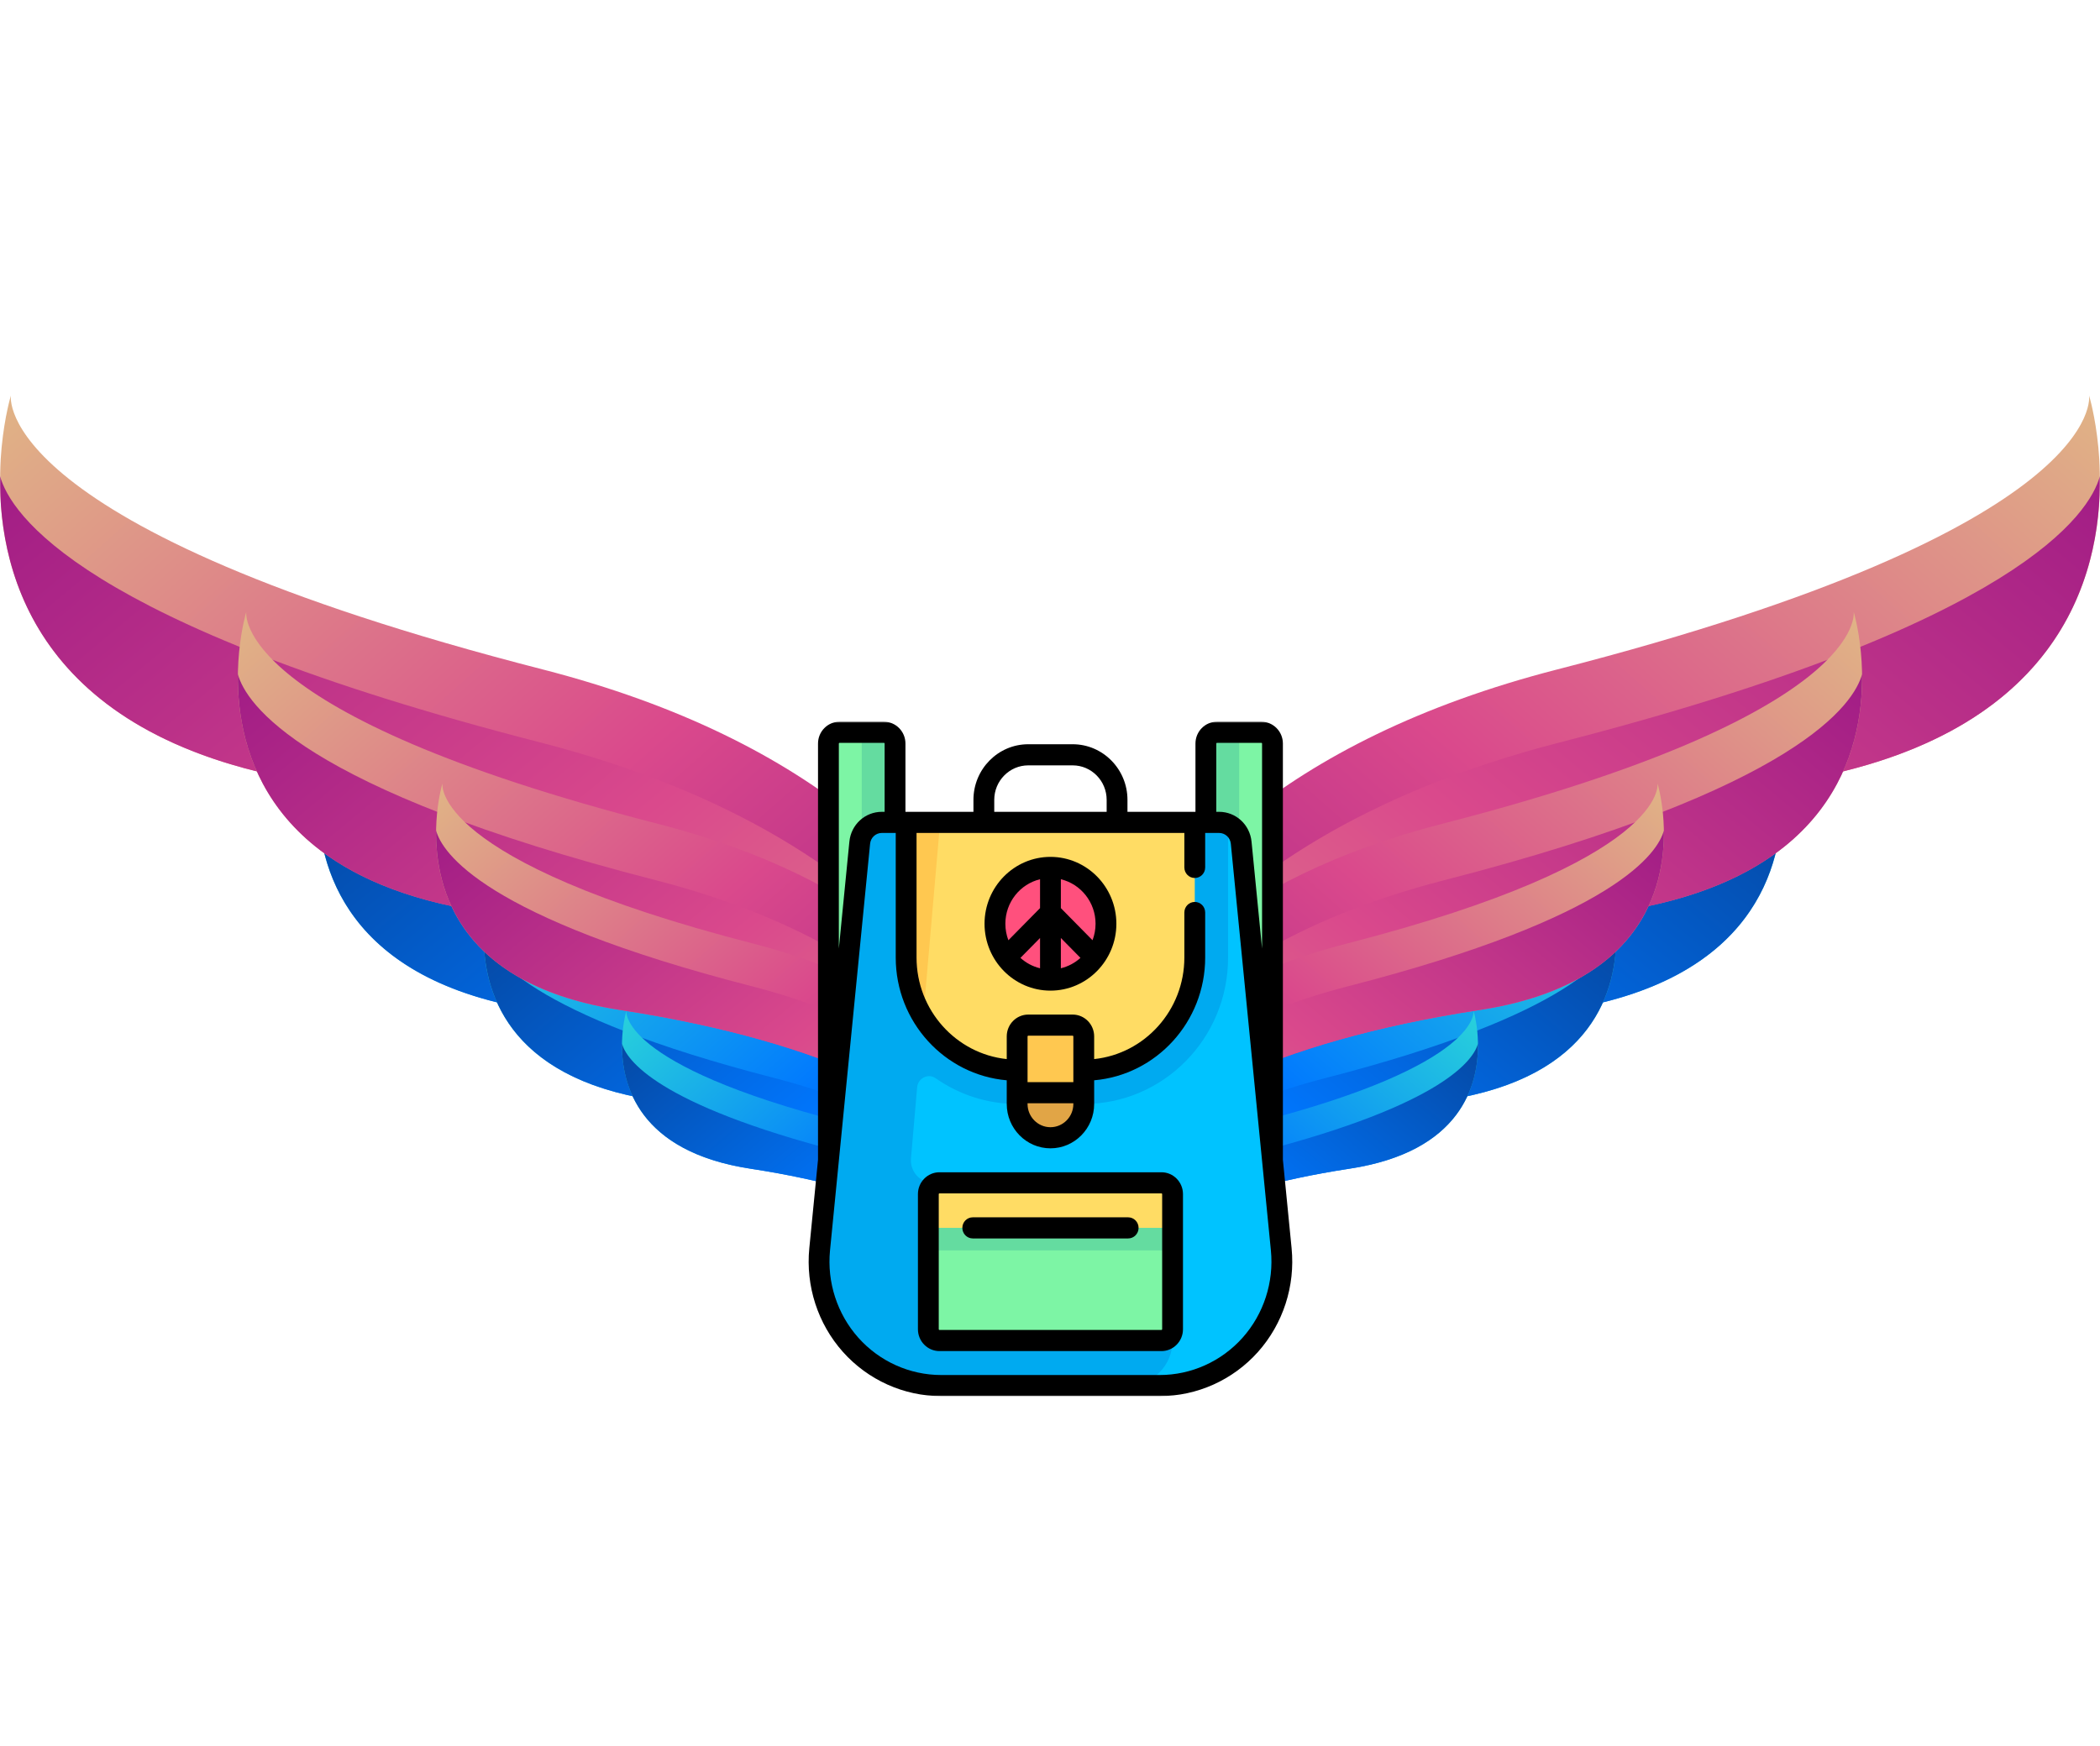 <svg width="1857" height="1544" viewBox="0 0 1857 1544" fill="none" xmlns="http://www.w3.org/2000/svg">
<mask id="mask0_1_3" style="mask-type:luminance" maskUnits="userSpaceOnUse" x="0" y="0" width="1857" height="1544">
<path d="M1856.98 0H0V1544H1856.98V0Z" fill="white"/>
</mask>
<g mask="url(#mask0_1_3)">
<path d="M928.75 1168.01C928.75 1168.01 900.001 911.342 1241.3 823.675C1582.6 735.982 1569.17 654.657 1569.17 654.657C1569.17 654.657 1630.74 855.567 1381.38 893.686C932.725 962.248 928.75 1168.01 928.75 1168.01Z" fill="url(#paint0_linear_1_3)"/>
<path d="M1575.85 704.404C1569.63 727.154 1526.69 795.717 1242.81 868.621C1003.26 930.212 942.674 1073.44 928.174 1156.62C928.289 1163.98 928.76 1168.03 928.76 1168.03C928.76 1168.03 932.725 962.275 1381.41 893.711C1551.03 867.776 1576.75 766.549 1575.85 704.404Z" fill="url(#paint1_linear_1_3)"/>
<path d="M928.603 1185.26C928.603 1185.26 906.32 986.705 1170.36 918.847C1434.39 851.032 1424.03 788.139 1424.03 788.139C1424.03 788.139 1471.61 943.525 1278.76 972.982C931.711 1026.04 928.603 1185.26 928.603 1185.26Z" fill="url(#paint2_linear_1_3)"/>
<path d="M1429.17 826.643C1424.35 844.229 1391.13 897.233 1171.55 953.636C986.227 1001.28 939.4 1112.09 928.143 1176.41C928.237 1182.05 928.603 1185.26 928.603 1185.26C928.603 1185.26 931.711 1026.04 1278.76 972.986C1409.96 952.961 1429.87 874.652 1429.17 826.643Z" fill="url(#paint3_linear_1_3)"/>
<path d="M928.436 1194.21C928.436 1194.21 911.655 1044.08 1111.26 992.77C1310.88 941.505 1303.04 893.953 1303.04 893.953C1303.04 893.953 1339.04 1011.42 1193.21 1033.7C930.811 1073.82 928.436 1194.21 928.436 1194.21Z" fill="url(#paint4_linear_1_3)"/>
<path d="M1306.96 923.094C1303.27 936.386 1278.21 976.483 1112.15 1019.11C972.062 1055.11 936.638 1138.89 928.143 1187.5C928.195 1191.79 928.436 1194.18 928.436 1194.18C928.436 1194.18 930.811 1073.8 1193.23 1033.7C1292.42 1018.61 1307.48 959.378 1306.96 923.094Z" fill="url(#paint5_linear_1_3)"/>
<path d="M928.959 1085.93C928.959 1085.93 887.781 717.84 1377.14 592.076C1866.54 466.41 1847.34 349.792 1847.34 349.792C1847.34 349.792 1935.6 637.864 1578.11 692.484C934.692 790.819 928.959 1085.93 928.959 1085.93Z" fill="url(#paint6_linear_1_3)"/>
<path d="M1856.88 421.181C1847.98 453.749 1786.35 552.081 1379.35 656.639C1035.85 744.888 949.004 950.285 928.174 1069.54C928.342 1080.06 928.928 1085.94 928.928 1085.94C928.928 1085.94 934.671 790.844 1578.07 692.487C1821.28 655.358 1858.16 510.173 1856.88 421.181Z" fill="url(#paint7_linear_1_3)"/>
<path d="M928.802 1110.57C928.802 1110.57 896.894 825.869 1275.48 728.576C1654.06 631.377 1639.17 541.125 1639.17 541.125C1639.17 541.125 1707.45 763.989 1430.91 806.255C933.248 882.274 928.802 1110.57 928.802 1110.57Z" fill="url(#paint8_linear_1_3)"/>
<path d="M1646.58 596.374C1639.7 621.583 1592.03 697.624 1277.19 778.492C1011.53 846.765 944.275 1005.7 928.195 1097.91C928.321 1106 928.802 1110.57 928.802 1110.57C928.802 1110.57 933.248 882.274 1430.94 806.279C1619.01 777.526 1647.57 665.247 1646.58 596.374Z" fill="url(#paint9_linear_1_3)"/>
<path d="M928.603 1123.42C928.603 1123.42 904.552 908.185 1190.69 834.628C1476.93 761.071 1465.72 692.895 1465.72 692.895C1465.72 692.895 1517.34 861.381 1308.26 893.346C931.941 950.836 928.603 1123.42 928.603 1123.42Z" fill="url(#paint10_linear_1_3)"/>
<path d="M1471.33 734.655C1466.08 753.69 1430.07 811.225 1192 872.336C991.134 923.985 940.331 1044.13 928.143 1113.87C928.227 1120 928.603 1123.42 928.603 1123.42C928.603 1123.42 931.941 950.836 1308.26 893.35C1450.49 871.635 1472.02 786.718 1471.33 734.655Z" fill="url(#paint11_linear_1_3)"/>
<path d="M928.227 1168.01C928.227 1168.01 956.986 911.342 615.679 823.675C274.383 735.982 287.784 654.657 287.784 654.657C287.784 654.657 226.272 855.567 475.595 893.686C924.251 962.248 928.227 1168.01 928.227 1168.01Z" fill="url(#paint12_linear_1_3)"/>
<path d="M281.141 704.404C287.324 727.154 330.259 795.717 614.141 868.621C853.718 930.212 914.302 1073.44 928.802 1156.62C928.687 1163.98 928.227 1168.03 928.227 1168.03C928.227 1168.03 924.22 962.275 475.564 893.711C305.946 867.776 280.241 766.549 281.141 704.404Z" fill="url(#paint13_linear_1_3)"/>
<path d="M928.373 1185.26C928.373 1185.26 950.626 986.705 686.59 918.847C422.585 851.032 432.911 788.139 432.911 788.139C432.911 788.139 385.33 943.525 578.226 972.982C925.297 1026.04 928.373 1185.26 928.373 1185.26Z" fill="url(#paint14_linear_1_3)"/>
<path d="M427.806 826.643C432.628 844.229 465.845 897.233 685.428 953.636C870.749 1001.28 917.576 1112.09 928.844 1176.41C928.75 1182.05 928.373 1185.26 928.373 1185.26C928.373 1185.26 925.297 1026.04 578.226 972.986C447.013 952.961 427.084 874.652 427.806 826.643Z" fill="url(#paint15_linear_1_3)"/>
<path d="M928.52 1194.21C928.52 1194.21 945.29 1044.08 745.699 992.77C546.077 941.505 553.934 893.953 553.934 893.953C553.934 893.953 517.934 1011.42 663.762 1033.7C926.166 1073.82 928.52 1194.21 928.52 1194.21Z" fill="url(#paint16_linear_1_3)"/>
<path d="M550.021 923.094C553.672 936.386 578.77 976.483 744.82 1019.11C884.915 1055.11 920.338 1138.89 928.833 1187.5C928.781 1191.79 928.52 1194.18 928.52 1194.18C928.52 1194.18 926.166 1073.8 663.751 1033.7C564.552 1018.61 549.498 959.378 550.021 923.094Z" fill="url(#paint17_linear_1_3)"/>
<path d="M927.997 1085.93C927.997 1085.93 969.164 717.841 479.833 592.076C-9.562 466.413 9.644 349.795 9.644 349.795C9.644 349.795 -78.621 637.867 278.871 692.487C922.254 790.819 927.997 1085.93 927.997 1085.93Z" fill="url(#paint18_linear_1_3)"/>
<path d="M0.07 421.181C9.006 453.749 70.635 552.081 477.625 656.639C821.108 744.888 907.972 950.285 928.802 1069.54C928.603 1080.06 928.017 1085.94 928.017 1085.94C928.017 1085.94 922.242 790.822 278.871 692.487C35.67 655.358 -1.179 510.173 0.07 421.181Z" fill="url(#paint19_linear_1_3)"/>
<path d="M928.174 1110.57C928.174 1110.57 960.083 825.869 581.5 728.576C202.915 631.377 217.8 541.125 217.8 541.125C217.8 541.125 149.5 763.989 426.069 806.255C923.728 882.274 928.174 1110.57 928.174 1110.57Z" fill="url(#paint20_linear_1_3)"/>
<path d="M210.371 596.374C217.277 621.583 264.946 697.624 579.785 778.492C845.473 846.765 912.701 1005.7 928.781 1097.91C928.666 1106 928.174 1110.57 928.174 1110.57C928.174 1110.57 923.738 882.274 426.037 806.279C237.933 777.526 209.412 665.247 210.371 596.374Z" fill="url(#paint21_linear_1_3)"/>
<path d="M928.342 1123.42C928.342 1123.42 952.425 908.185 666.252 834.628C380.016 761.071 391.252 692.895 391.252 692.895C391.252 692.895 339.633 861.381 548.713 893.346C925.004 950.836 928.342 1123.42 928.342 1123.42Z" fill="url(#paint22_linear_1_3)"/>
<path d="M385.644 734.655C390.896 753.69 426.906 811.225 664.944 872.336C865.843 923.985 916.646 1044.13 928.834 1113.87C928.75 1120 928.342 1123.42 928.342 1123.42C928.342 1123.42 925.005 950.836 548.713 893.35C406.484 871.635 384.954 786.718 385.644 734.655Z" fill="url(#paint23_linear_1_3)"/>
<mask id="mask1_1_3" style="mask-type:luminance" maskUnits="userSpaceOnUse" x="635" y="638" width="588" height="597">
<path d="M1222.79 638.332H635.023V1234.84H1222.79V638.332Z" fill="white"/>
</mask>
<g mask="url(#mask1_1_3)">
<path d="M781.656 647.673H742.393C736.963 647.673 732.569 652.133 732.569 657.635V1076.06H791.47V657.635C791.47 652.132 787.076 647.673 781.656 647.673Z" fill="#7DF5A5"/>
<path d="M791.47 1076.06H762.02V647.673H781.656C787.076 647.673 791.47 652.133 791.47 657.635V1076.06Z" fill="#64DCA0"/>
<path d="M1076.15 647.673H1115.42C1120.84 647.673 1125.23 652.133 1125.23 657.635V1076.06H1066.33V657.635C1066.33 652.132 1070.73 647.673 1076.15 647.673Z" fill="#7DF5A5"/>
<path d="M1066.33 1076.06H1095.78V647.673H1076.15C1070.73 647.673 1066.33 652.133 1066.33 657.635V1076.06Z" fill="#64DCA0"/>
<path d="M1025.54 1225.49H832.26C768.37 1225.49 718.456 1169.52 724.807 1105L760.251 745.314C761.256 735.13 769.709 727.371 779.794 727.371H1078.02C1088.1 727.371 1096.55 735.127 1097.55 745.314L1133 1105C1139.35 1169.52 1089.43 1225.49 1025.54 1225.49Z" fill="#00C3FF"/>
<path d="M1078.02 727.372H1076.15H779.794C778.392 727.372 777.032 727.554 775.714 727.838C775.641 727.854 775.568 727.883 775.505 727.898C767.407 729.741 761.109 736.618 760.251 745.313L724.807 1105C718.456 1169.52 768.37 1225.49 832.26 1225.49H997.62C1019.31 1225.49 1036.88 1207.65 1036.88 1185.65V1046.18H825.125C813.596 1046.18 804.557 1036.15 805.562 1024.51L811.012 961.737C811.703 953.684 820.731 949.008 827.28 953.6C847.807 967.97 872.632 976.435 899.457 976.435H958.357C1028.84 976.435 1085.97 918.45 1085.97 846.922V729.142C1083.52 728.037 1080.84 727.372 1078.02 727.372Z" fill="#00AAF0"/>
<path d="M958.357 946.547H899.457C845.233 946.547 801.283 901.943 801.283 846.922V727.372H1056.52V846.922C1056.52 901.944 1012.57 946.547 958.357 946.547Z" fill="#FFDC64"/>
<path d="M948.533 906.697H909.27C903.851 906.697 899.457 911.158 899.457 916.66V976.435C899.457 992.936 912.639 1006.32 928.907 1006.32C945.165 1006.32 958.346 992.936 958.346 976.435V916.66C958.357 911.157 953.952 906.697 948.533 906.697Z" fill="#FFC850"/>
<path d="M1027.07 1185.65H830.733C825.314 1185.65 820.92 1181.18 820.92 1175.68V1056.13C820.92 1050.63 825.314 1046.18 830.733 1046.18H1027.07C1032.49 1046.18 1036.88 1050.63 1036.88 1056.13V1175.68C1036.88 1181.18 1032.49 1185.65 1027.07 1185.65Z" fill="#7DF5A5"/>
<path d="M1027.07 1046.18H830.733C825.314 1046.18 820.92 1050.63 820.92 1056.13V1086.02H1036.88V1056.13C1036.88 1050.63 1032.49 1046.18 1027.07 1046.18Z" fill="#FFDC64"/>
<path d="M816.379 899.822L831.068 730.37C831.162 729.337 831.361 728.348 831.58 727.371H801.283V846.921C801.283 866.382 806.869 884.482 816.379 899.822Z" fill="#FFC850"/>
<path d="M928.907 1006.32C912.639 1006.32 899.457 992.936 899.457 976.435C899.457 970.933 903.851 966.472 909.27 966.472H948.533C953.952 966.472 958.357 970.933 958.357 976.435C958.357 992.936 945.165 1006.32 928.907 1006.32Z" fill="#E1A546"/>
<path d="M1036.88 1086.02H820.92V1105.95H1036.88V1086.02Z" fill="#64DCA0"/>
<path d="M928.907 866.847C956.013 866.847 977.983 844.545 977.983 817.034C977.983 789.523 956.013 767.221 928.907 767.221C901.79 767.221 879.82 789.523 879.82 817.034C879.82 844.545 901.79 866.847 928.907 866.847Z" fill="#FF507D"/>
<path d="M1142.15 1104.07L1134.44 1025.78V657.635C1134.44 646.991 1125.9 638.332 1115.42 638.332H1076.15C1065.66 638.332 1057.13 646.991 1057.13 657.635V718.032H997.003V707.446C997.003 680.323 975.263 658.257 948.533 658.257H909.27C882.54 658.257 860.8 680.324 860.8 707.446V718.032H800.676V657.635C800.676 646.991 792.139 638.332 781.656 638.332H742.393C731.9 638.332 723.363 646.991 723.363 657.635V1025.78L715.653 1104.07C712.368 1137.45 723.196 1170.84 745.364 1195.71C767.543 1220.57 799.211 1234.83 832.26 1234.83H1025.54C1058.59 1234.83 1090.26 1220.57 1112.44 1195.71C1134.61 1170.84 1145.44 1137.44 1142.15 1104.07ZM1075.54 657.635C1075.54 657.291 1075.81 657.012 1076.15 657.012H1115.42C1115.76 657.012 1116.03 657.291 1116.03 657.635V838.983L1106.71 744.386C1105.23 729.363 1092.9 718.033 1078.02 718.033H1075.54V657.635ZM879.203 707.448C879.203 690.625 892.688 676.937 909.27 676.937H948.533C965.115 676.937 978.601 690.625 978.601 707.448V718.033H879.203V707.448ZM741.776 657.635C741.776 657.291 742.048 657.012 742.393 657.012H781.656C781.991 657.012 782.263 657.291 782.263 657.635V718.032H779.794C764.907 718.032 752.572 729.362 751.097 744.386L741.776 838.981V657.635ZM1098.79 1183.17C1080.1 1204.13 1053.4 1216.16 1025.54 1216.16H832.26C804.4 1216.16 777.712 1204.13 759.017 1183.17C740.332 1162.21 731.199 1134.06 733.971 1105.94L769.416 746.243C769.95 740.81 774.406 736.712 779.794 736.712H791.459H791.47C791.48 736.712 791.48 736.712 791.48 736.712H792.087V846.922C792.087 903.859 835.336 950.729 890.25 955.483V976.435C890.25 998.068 907.596 1015.66 928.907 1015.66C950.218 1015.66 967.553 998.068 967.553 976.435V955.482C1022.47 950.728 1065.72 903.858 1065.72 846.921V807.071C1065.72 801.913 1061.6 797.73 1056.52 797.73C1051.44 797.73 1047.31 801.911 1047.31 807.071V846.921C1047.31 893.551 1012.3 932.035 967.553 936.724V916.658C967.553 906.015 959.027 897.356 948.533 897.356H909.27C898.777 897.356 890.25 906.015 890.25 916.658V936.724C845.505 932.036 810.489 893.552 810.489 846.921V736.712H1047.31V767.223C1047.31 772.38 1051.44 776.563 1056.52 776.563C1061.59 776.563 1065.72 772.381 1065.72 767.223V736.712H1066.32H1066.33C1066.34 736.712 1066.34 736.712 1066.34 736.712H1078.02C1083.4 736.712 1087.86 740.811 1088.4 746.243L1123.83 1105.94C1126.6 1134.06 1117.48 1162.21 1098.79 1183.17ZM908.653 975.811H949.15V976.433C949.15 987.76 940.07 996.98 928.896 996.98C917.734 996.98 908.653 987.76 908.653 976.433V975.811ZM949.15 957.132H908.653V916.66C908.653 916.316 908.935 916.038 909.27 916.038H948.533C948.879 916.038 949.15 916.316 949.15 916.66V957.132Z" fill="black"/>
<path d="M1027.07 1036.83H830.733C820.25 1036.83 811.713 1045.49 811.713 1056.13V1175.68C811.713 1186.33 820.25 1194.99 830.733 1194.99H1027.07C1037.55 1194.99 1046.09 1186.33 1046.09 1175.68V1056.13C1046.09 1045.49 1037.55 1036.83 1027.07 1036.83ZM1027.68 1175.68C1027.68 1176.03 1027.4 1176.31 1027.07 1176.31H830.733C830.398 1176.31 830.126 1176.03 830.126 1175.68V1056.13C830.126 1055.8 830.398 1055.51 830.733 1055.51H1027.07C1027.4 1055.51 1027.68 1055.8 1027.68 1056.13V1175.68Z" fill="black"/>
<path d="M997.62 1076.68H860.183C855.109 1076.68 850.987 1080.87 850.987 1086.02C850.987 1091.17 855.098 1095.36 860.183 1095.36H997.62C1002.7 1095.36 1006.83 1091.19 1006.83 1086.02C1006.83 1080.87 1002.7 1076.68 997.62 1076.68Z" fill="black"/>
<path d="M928.907 757.882C896.768 757.882 870.613 784.419 870.613 817.034C870.613 849.65 896.768 876.186 928.907 876.186C961.046 876.186 987.19 849.65 987.19 817.034C987.19 784.419 961.046 757.882 928.907 757.882ZM968.787 817.034C968.787 822.172 967.825 827.084 966.099 831.609L938.103 803.203V777.663C955.668 781.891 968.787 797.931 968.787 817.034ZM919.7 856.407C913.151 854.831 907.23 851.618 902.365 847.211L919.7 829.619V856.407ZM938.103 829.619L955.438 847.21C950.584 851.617 944.652 854.828 938.103 856.406V829.619ZM919.7 777.662V803.202L891.704 831.61C889.978 827.085 889.026 822.173 889.026 817.035C889.026 797.932 902.135 781.891 919.7 777.662Z" fill="black"/>
</g>
</g>
<defs>
<linearGradient id="paint0_linear_1_3" x1="1575.47" y1="648.338" x2="1025.27" y2="1270.01" gradientUnits="userSpaceOnUse">
<stop stop-color="#29D3DA"/>
<stop offset="0.519" stop-color="#0077FF"/>
<stop offset="0.999" stop-color="#064093"/>
<stop offset="1" stop-color="#084698"/>
</linearGradient>
<linearGradient id="paint1_linear_1_3" x1="803.731" y1="1298.45" x2="1463.62" y2="503.27" gradientUnits="userSpaceOnUse">
<stop stop-color="#29D3DA"/>
<stop offset="0.519" stop-color="#0077FF"/>
<stop offset="0.999" stop-color="#064093"/>
<stop offset="1" stop-color="#084698"/>
</linearGradient>
<linearGradient id="paint2_linear_1_3" x1="1428.87" y1="783.202" x2="1003.35" y2="1264.1" gradientUnits="userSpaceOnUse">
<stop stop-color="#29D3DA"/>
<stop offset="0.519" stop-color="#0077FF"/>
<stop offset="0.999" stop-color="#064093"/>
<stop offset="1" stop-color="#084698"/>
</linearGradient>
<linearGradient id="paint3_linear_1_3" x1="831.894" y1="1286.21" x2="1342.25" y2="671.055" gradientUnits="userSpaceOnUse">
<stop stop-color="#29D3DA"/>
<stop offset="0.519" stop-color="#0077FF"/>
<stop offset="0.999" stop-color="#064093"/>
<stop offset="1" stop-color="#084698"/>
</linearGradient>
<linearGradient id="paint4_linear_1_3" x1="1306.73" y1="890.277" x2="984.848" y2="1253.87" gradientUnits="userSpaceOnUse">
<stop stop-color="#29D3DA"/>
<stop offset="0.519" stop-color="#0077FF"/>
<stop offset="0.999" stop-color="#064093"/>
<stop offset="1" stop-color="#084698"/>
</linearGradient>
<linearGradient id="paint5_linear_1_3" x1="855.433" y1="1270.5" x2="1241.19" y2="805.523" gradientUnits="userSpaceOnUse">
<stop stop-color="#29D3DA"/>
<stop offset="0.519" stop-color="#0077FF"/>
<stop offset="0.999" stop-color="#064093"/>
<stop offset="1" stop-color="#084698"/>
</linearGradient>
<linearGradient id="paint6_linear_1_3" x1="1856.36" y1="340.695" x2="1067.33" y2="1232.17" gradientUnits="userSpaceOnUse">
<stop offset="0.012" stop-color="#E0B386"/>
<stop offset="0.519" stop-color="#DA498C"/>
<stop offset="1" stop-color="#961484"/>
</linearGradient>
<linearGradient id="paint7_linear_1_3" x1="749.81" y1="1273.08" x2="1695.73" y2="132.705" gradientUnits="userSpaceOnUse">
<stop offset="0.012" stop-color="#E0B386"/>
<stop offset="0.519" stop-color="#DA498C"/>
<stop offset="1" stop-color="#961484"/>
</linearGradient>
<linearGradient id="paint8_linear_1_3" x1="1646.06" y1="534.152" x2="1035.9" y2="1223.7" gradientUnits="userSpaceOnUse">
<stop offset="0.012" stop-color="#E0B386"/>
<stop offset="0.519" stop-color="#DA498C"/>
<stop offset="1" stop-color="#961484"/>
</linearGradient>
<linearGradient id="paint9_linear_1_3" x1="790.256" y1="1255.25" x2="1522.04" y2="373.218" gradientUnits="userSpaceOnUse">
<stop offset="0.012" stop-color="#E0B386"/>
<stop offset="0.519" stop-color="#DA498C"/>
<stop offset="1" stop-color="#961484"/>
</linearGradient>
<linearGradient id="paint10_linear_1_3" x1="1471.04" y1="687.582" x2="1009.54" y2="1209.01" gradientUnits="userSpaceOnUse">
<stop offset="0.012" stop-color="#E0B386"/>
<stop offset="0.519" stop-color="#DA498C"/>
<stop offset="1" stop-color="#961484"/>
</linearGradient>
<linearGradient id="paint11_linear_1_3" x1="823.786" y1="1232.83" x2="1377.11" y2="566.024" gradientUnits="userSpaceOnUse">
<stop offset="0.012" stop-color="#E0B386"/>
<stop offset="0.519" stop-color="#DA498C"/>
<stop offset="1" stop-color="#961484"/>
</linearGradient>
<linearGradient id="paint12_linear_1_3" x1="281.528" y1="648.319" x2="831.638" y2="1269.98" gradientUnits="userSpaceOnUse">
<stop stop-color="#29D3DA"/>
<stop offset="0.519" stop-color="#0077FF"/>
<stop offset="0.999" stop-color="#064093"/>
<stop offset="1" stop-color="#084698"/>
</linearGradient>
<linearGradient id="paint13_linear_1_3" x1="1053.12" y1="1298.48" x2="393.47" y2="503.316" gradientUnits="userSpaceOnUse">
<stop stop-color="#29D3DA"/>
<stop offset="0.519" stop-color="#0077FF"/>
<stop offset="0.999" stop-color="#064093"/>
<stop offset="1" stop-color="#084698"/>
</linearGradient>
<linearGradient id="paint14_linear_1_3" x1="428.088" y1="783.223" x2="853.71" y2="1264.16" gradientUnits="userSpaceOnUse">
<stop stop-color="#29D3DA"/>
<stop offset="0.519" stop-color="#0077FF"/>
<stop offset="0.999" stop-color="#064093"/>
<stop offset="1" stop-color="#084698"/>
</linearGradient>
<linearGradient id="paint15_linear_1_3" x1="1025" y1="1286.21" x2="514.756" y2="671.053" gradientUnits="userSpaceOnUse">
<stop stop-color="#29D3DA"/>
<stop offset="0.519" stop-color="#0077FF"/>
<stop offset="0.999" stop-color="#064093"/>
<stop offset="1" stop-color="#084698"/>
</linearGradient>
<linearGradient id="paint16_linear_1_3" x1="550.241" y1="890.244" x2="872.023" y2="1253.82" gradientUnits="userSpaceOnUse">
<stop stop-color="#29D3DA"/>
<stop offset="0.519" stop-color="#0077FF"/>
<stop offset="0.999" stop-color="#064093"/>
<stop offset="1" stop-color="#084698"/>
</linearGradient>
<linearGradient id="paint17_linear_1_3" x1="1001.56" y1="1270.5" x2="615.729" y2="805.454" gradientUnits="userSpaceOnUse">
<stop stop-color="#29D3DA"/>
<stop offset="0.519" stop-color="#0077FF"/>
<stop offset="0.999" stop-color="#064093"/>
<stop offset="1" stop-color="#084698"/>
</linearGradient>
<linearGradient id="paint18_linear_1_3" x1="0.64" y1="340.705" x2="789.614" y2="1232.15" gradientUnits="userSpaceOnUse">
<stop offset="0.012" stop-color="#E0B386"/>
<stop offset="0.519" stop-color="#DA498C"/>
<stop offset="1" stop-color="#961484"/>
</linearGradient>
<linearGradient id="paint19_linear_1_3" x1="1107.12" y1="1273.1" x2="161.234" y2="132.679" gradientUnits="userSpaceOnUse">
<stop offset="0.012" stop-color="#E0B386"/>
<stop offset="0.519" stop-color="#DA498C"/>
<stop offset="1" stop-color="#961484"/>
</linearGradient>
<linearGradient id="paint20_linear_1_3" x1="210.848" y1="534.117" x2="821.059" y2="1223.67" gradientUnits="userSpaceOnUse">
<stop offset="0.012" stop-color="#E0B386"/>
<stop offset="0.519" stop-color="#DA498C"/>
<stop offset="1" stop-color="#961484"/>
</linearGradient>
<linearGradient id="paint21_linear_1_3" x1="1066.59" y1="1255.26" x2="335.011" y2="373.24" gradientUnits="userSpaceOnUse">
<stop offset="0.012" stop-color="#E0B386"/>
<stop offset="0.519" stop-color="#DA498C"/>
<stop offset="1" stop-color="#961484"/>
</linearGradient>
<linearGradient id="paint22_linear_1_3" x1="385.99" y1="687.564" x2="847.318" y2="1208.97" gradientUnits="userSpaceOnUse">
<stop offset="0.012" stop-color="#E0B386"/>
<stop offset="0.519" stop-color="#DA498C"/>
<stop offset="1" stop-color="#961484"/>
</linearGradient>
<linearGradient id="paint23_linear_1_3" x1="1032.95" y1="1232.87" x2="479.866" y2="565.881" gradientUnits="userSpaceOnUse">
<stop offset="0.012" stop-color="#E0B386"/>
<stop offset="0.519" stop-color="#DA498C"/>
<stop offset="1" stop-color="#961484"/>
</linearGradient>
</defs>
</svg>

